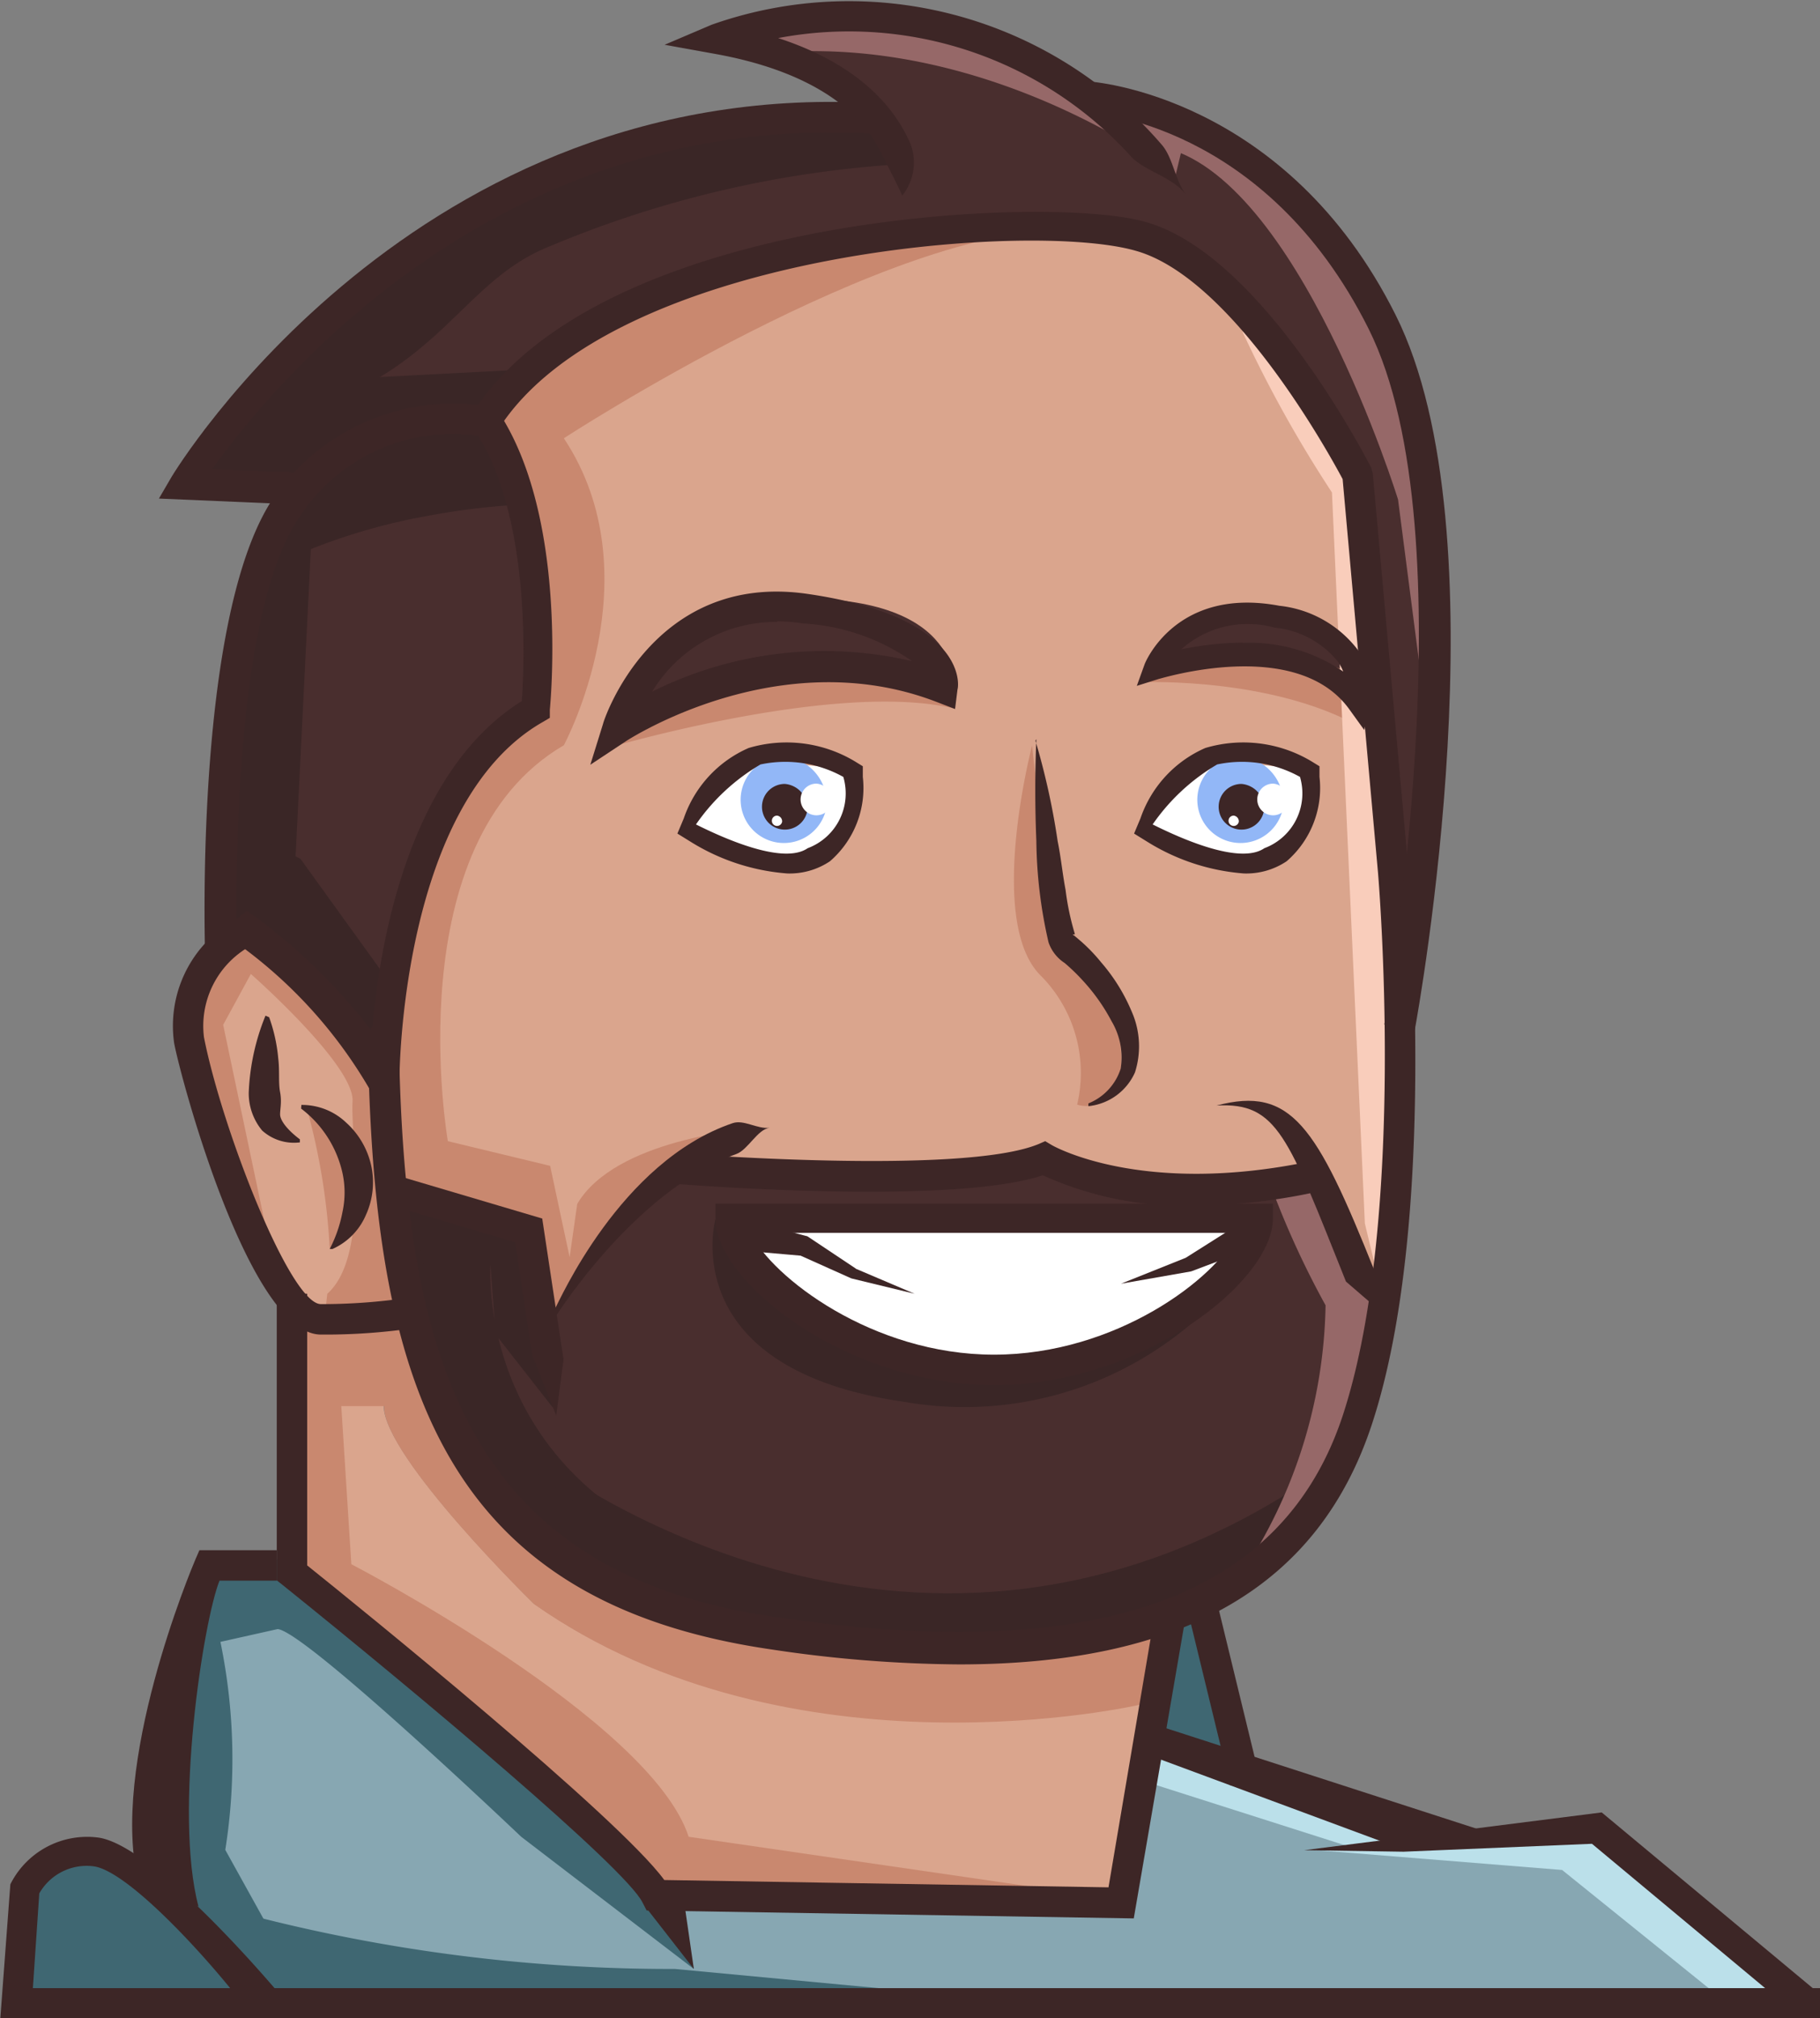 <svg id="Layer_6" data-name="Layer 6" xmlns="http://www.w3.org/2000/svg" viewBox="0 0 59.78 66.27"><rect x="0" y="0" width="59.78" height="66.27" fill="#808080" stroke="none"/><defs><style>.cls-1{fill:#daa58d;}.cls-2{fill:#492e2e;}.cls-3{fill:#fff;}.cls-4{fill:#87a7b2;}.cls-5{fill:#92b7f7;}.cls-6{fill:#3a2626;}.cls-7{fill:#c9886f;}.cls-8{fill:#3f6772;}.cls-9{fill:#bbe0ea;}.cls-10{fill:#966868;}.cls-11{fill:#f9cdbb;}.cls-12,.cls-13{fill:#3d2626;}.cls-13{stroke:#000;stroke-miterlimit:10;}</style></defs><title>GuyHatzAi</title><path class="cls-1" d="M1249,735.73h0q0,.35-.06.72a11.88,11.88,0,0,1-8.69,10.64s-19.17,4.16-23-10.2,4-20.1,4-20.1c.79-3.25-1.61-9.47-1.61-9.47,6-7.18,18.4-7.41,22-6.16a9,9,0,0,1,3.67,3.09,29,29,0,0,1,3,5.08l.43,5.34.83,10.32S1249.71,727.52,1249,735.73Z" transform="translate(-1203.67 -693.6)"/><path class="cls-2" d="M1216.12,727.83s1.11-9.83,5.64-10.83c0,0,.16-8.52-2.11-9.55s-6.27,2-7.19,3.72-1.83,13.58-1.83,13.58l1.28-.51,4.34,3.95Z" transform="translate(-1203.67 -693.6)"/><path class="cls-2" d="M1250.8,720.18l-1.15,3.57-1.11-14.5c-2.17-3.75-7.16-7.83-7.16-7.83-20.76-.25-21.37,6.28-21.37,6.28-2.78-1.88-6.26,1.55-6.26,1.55H1210c10.5-14.25,22.54-11.75,22.54-11.75a8.26,8.26,0,0,0-3.46-2.21,14.91,14.91,0,0,0-1.53-.46c7.72-2.33,12.29,2.09,12.29,2.09.46.08.89.17,1.31.28a12.39,12.39,0,0,1,1.49.5c7.89,3.16,8,12.88,8,12.88l.06,6.28Z" transform="translate(-1203.67 -693.6)"/><path class="cls-2" d="M1224,717.71s4.17-4,11-1.46c0,0,.42-3.08-5.25-3C1229.71,713.25,1224.54,713.43,1224,717.71Z" transform="translate(-1203.67 -693.6)"/><path class="cls-2" d="M1242,715.33a7.82,7.82,0,0,1,6.94,1.33c3.39,2.58,0,.17,0,.17s1.34-1.74-2.72-2.87C1246.18,714,1242.79,712.58,1242,715.33Z" transform="translate(-1203.67 -693.6)"/><path class="cls-2" d="M1249.29,736.67s-.37,5.57-4.85,8.62a11.38,11.38,0,0,1-5.38,1.88c-9.6,1-14.37-.12-19.7-5.23,0,0-2.86-5.06-2.67-9.25l3.85,1.31,1,3s3-5.1,4.67-5.1c0,0,8.72.59,11.36-.4l0,0a1.91,1.91,0,0,0,.32-.16h0a10.57,10.57,0,0,0,1,.4,15.53,15.53,0,0,0,5.61.83,10.15,10.15,0,0,0,2.28-.38Z" transform="translate(-1203.67 -693.6)"/><path class="cls-3" d="M1228,733.77l17.21-.38s-.12,2.94-4.14,4.28S1229.71,738.63,1228,733.77Z" transform="translate(-1203.67 -693.6)"/><path class="cls-1" d="M1212.21,723.92s-2,.86-2.17,2.44,2.41,9.92,3.5,10.24a11.93,11.93,0,0,0,3.14.17l-.4-7.85Z" transform="translate(-1203.67 -693.6)"/><path class="cls-1" d="M1243.95,751.75l-2.47-.49-.55,2.25-.64,2.57h-1l.74-.22-14.34-1c-1.25-3.85-11.95-9.87-11.95-9.87l1.13-5.24h1.4c0,1.68,4.93,6.5,4.93,6.5,8.46,5.94,19.87,3.31,19.87,3.31l.53-.13,2-.5Z" transform="translate(-1203.67 -693.6)"/><path class="cls-4" d="M1242.73,746.49a3.84,3.84,0,0,1-.67.32h0Z" transform="translate(-1203.67 -693.6)"/><path class="cls-4" d="M1262.24,759.38h-58.45l.87-4s1.14-1.65,3.68-.11c0,0,.62-9.72,2.2-10.22h2.21l12.87,11.08h14.87l.44-2.57.55-2.25,2.47.49-.32-2.8-.26-2.3,1.23,5.35,5.69,2.33,6.67-.66Z" transform="translate(-1203.67 -693.6)"/><polygon class="cls-4" points="40.28 58.15 37.81 57.66 37.26 59.91 37.94 55.85 39.96 55.35 40.28 58.15"/><path class="cls-3" d="M1243.75,718.6c-2.54,1-2.39,2.08-2.39,2.08l3.29,1.37,1.51-1.2.73-1.36-.33-.64Z" transform="translate(-1203.67 -693.6)"/><path class="cls-5" d="M1245.82,720.08a1.42,1.42,0,1,1-1.4-1.64A1.54,1.54,0,0,1,1245.82,720.08Z" transform="translate(-1203.67 -693.6)"/><path class="cls-3" d="M1228.75,718.6c-2.54,1-2.39,2.08-2.39,2.08l3.29,1.37,1.51-1.2.73-1.36-.33-.64Z" transform="translate(-1203.67 -693.6)"/><path class="cls-5" d="M1230.82,720.08a1.42,1.42,0,1,1-1.4-1.64A1.54,1.54,0,0,1,1230.82,720.08Z" transform="translate(-1203.67 -693.6)"/><path class="cls-6" d="M1213.88,711.63a19.83,19.83,0,0,1,3.94-1.11,22.79,22.79,0,0,1,2.94-.35l-1.39-2.72s-4.14.06-5.78,2.32S1210,723.2,1211,724.62l2.33-1.91Z" transform="translate(-1203.67 -693.6)"/><polygon class="cls-6" points="8.03 27.27 9.87 28.2 12.87 32.36 12.61 35.45 8.23 30.64 7.28 31.02 7.54 28.76 8.03 27.27"/><path class="cls-6" d="M1218,733.13s.75,6.33,2.79,7.92,13.66,9.55,26.22.9l.78-.38-1.58,2.73S1235,753.11,1220,743c0,0-2.58-3.33-3.35-10.35Z" transform="translate(-1203.67 -693.6)"/><path class="cls-6" d="M1221.83,739.82l-1.88-2.4-.17-2.29s-.5,6.58,6.67,9.38l-.62,1-7.13-5.58-1.69-7.27,3.53,1.31S1222.13,738.09,1221.83,739.82Z" transform="translate(-1203.67 -693.6)"/><path class="cls-6" d="M1227.17,733.63s-1.37,4.92,6.21,6a11.49,11.49,0,0,0,11.19-4.46S1233.37,743.71,1227.17,733.63Z" transform="translate(-1203.67 -693.6)"/><path class="cls-6" d="M1233.13,699a35.33,35.33,0,0,0-11.48,2.72c-2.44,1-3.29,3.3-6.51,4.8a4.11,4.11,0,0,1,.54-3.45c2.07-2.49,7.63-5,16.94-5.4l.76,1.33Z" transform="translate(-1203.67 -693.6)"/><polygon class="cls-6" points="16.72 12.16 12.07 12.4 11.7 11.15 12.07 9.67 6.73 14.1 5.64 16.06 9.9 16.17 12.87 14.31 15.97 13.85 16.72 12.16"/><path class="cls-7" d="M1237.57,718.08s-1.53,5.83.31,7.58a4.53,4.53,0,0,1,1.17,4.21,1.07,1.07,0,0,0,1.36-.81c.39-1.15-.53-3.72-1.36-4.1S1237.57,718.08,1237.57,718.08Z" transform="translate(-1203.67 -693.6)"/><path class="cls-7" d="M1223.2,718.28s7.84-2.38,11.84-1.41a10.12,10.12,0,0,0-2.81-1.34C1231.29,715.42,1224.6,716,1223.2,718.28Z" transform="translate(-1203.67 -693.6)"/><path class="cls-7" d="M1241.21,716s4.56-.19,7.49,1.68c0,0,.14-2.27-1.72-2.25S1242.87,714,1241.21,716Z" transform="translate(-1203.67 -693.6)"/><path class="cls-7" d="M1228.22,730.68s-4.34.32-5.59,2.45l-.25,1.75-.64-3-3.36-.81s-1.71-9.78,3.81-13c0,0,3-5.56,0-10.08,0,0,10.74-7,16.55-6.83l-9.89.69s-8.75,2.83-8.77,5.6,1.3.47,1.39,9.63c0,0-5.7,3.33-5.06,14.16v1.44l4.89,1.08.44,4.56.22-1.75,2-3,2.92-1.67Z" transform="translate(-1203.67 -693.6)"/><path class="cls-7" d="M1213.75,730a21.37,21.37,0,0,1,.75,4.6S1217.54,731.59,1213.75,730Z" transform="translate(-1203.67 -693.6)"/><path class="cls-7" d="M1211,727.25l.91-1.67s3.41,3,3.34,4.18.58,5.07-.83,6.32l-.08.72h3.12l-1.14-7.75-4.25-5-1.76,1.57a18,18,0,0,0,2.43,9.9Z" transform="translate(-1203.67 -693.6)"/><path class="cls-4" d="M1243.63,749l-2,.5.45-2.64a3.84,3.84,0,0,0,.67-.32s0,0,0,0l.63.16Z" transform="translate(-1203.67 -693.6)"/><path class="cls-7" d="M1242.06,746.81l-.45,2.64-.53.13s-11.41,2.63-19.87-3.31c0,0-4.94-4.82-4.93-6.5h-1.4l.33,5.19s9.83,5.1,11.08,8.95l13.75,2-.74.22h-13.68l-12.26-10.74v-8.25c.65.51,3.81-.63,3.81-.63l.46,1.87c3.33,7.17,5.66,8.34,15.36,9C1238.2,747.69,1240.78,747.27,1242.06,746.81Z" transform="translate(-1203.67 -693.6)"/><path class="cls-7" d="M1243.37,746.65l-.63-.16c.48-.28.55-.52.55-.52Z" transform="translate(-1203.67 -693.6)"/><polygon class="cls-8" points="40.73 57.53 39.67 52.8 38.39 53.21 37.72 57.14 40.73 57.53"/><path class="cls-8" d="M1226.46,758.25l-5.67-4.34s-7.08-6.74-8-6.82l-1.88.42a19.06,19.06,0,0,1,.16,6.83l2.8,5.05h-9.71l.53-4s1.12-1.53,3.62-.77c0,0,1.09-8.23,2.26-9.56l2.21-.25,12.95,11.11Z" transform="translate(-1203.67 -693.6)"/><path class="cls-8" d="M1212.29,756.59a55.1,55.1,0,0,0,13.55,1.66l14.12,1.33-26.92-.42Z" transform="translate(-1203.67 -693.6)"/><polygon class="cls-9" points="56.37 65.48 51.31 61.4 43.01 60.73 44.62 60.73 37.5 58.46 37.72 57.14 48.05 60.59 52.45 59.91 59.28 65.78 56.37 65.48"/><path class="cls-9" d="M1238,731.33a10.57,10.57,0,0,0,1,.4l-1.42-.21,0,0,.32-.16Z" transform="translate(-1203.67 -693.6)"/><path class="cls-10" d="M1249.29,736.67s-.37,5.57-4.85,8.62a16.38,16.38,0,0,0,2.77-8.83,29.06,29.06,0,0,1-1.74-3.77l-.87-.13a10.15,10.15,0,0,0,2.28-.38Z" transform="translate(-1203.67 -693.6)"/><path class="cls-10" d="M1250.77,716.86l-.36-.53-.82-6.33s-3.3-10.67-7.8-11.58l-1.58-.92,1-.3c9.36,2.47,9.52,13.38,9.52,13.38Z" transform="translate(-1203.67 -693.6)"/><path class="cls-10" d="M1242.68,697.7l-.39,1.63s-5.93-4.58-13.17-4a14.91,14.91,0,0,0-1.53-.46c7.72-2.33,12.29,2.09,12.29,2.09.46.08.89.17,1.31.28A12.39,12.39,0,0,1,1242.68,697.7Z" transform="translate(-1203.67 -693.6)"/><path class="cls-11" d="M1249,735.85l-.5-2.08-1.08-24a41,41,0,0,1-2.94-5.28l.85-.11a29,29,0,0,1,3,5.08l.43,5.34.83,10.32S1249.65,727.64,1249,735.85Z" transform="translate(-1203.67 -693.6)"/><path class="cls-12" d="M1235.17,748.25a42.87,42.87,0,0,1-6.22-.5c-10.52-1.55-12.92-8.49-13.18-19.21v-.08h0c0-.13,0-.29,0-.46,0-.39,0-.84.5-.84l.5.53v0h0c.16,10.64,2.28,17.53,12.34,19,10.61,1.57,16.71-.61,18.68-6.66,2.11-6.5,1.15-17.69,1.14-17.8l-1.16-12.9c-.41-.77-3.61-6.62-6.81-7.5-3.52-1-17.18.09-20.89,5.82l-.84-.54c4.21-6.5,18.83-7.11,22-6.24,3.84,1,7.33,7.8,7.48,8.09l.05.18,1.17,13c0,.47,1,11.51-1.19,18.2C1247,745.66,1242.56,748.25,1235.17,748.25Z" transform="translate(-1203.67 -693.6)"/><path class="cls-12" d="M1216.78,731.25l-1-1.94a15.4,15.4,0,0,0-4.08-4.56l-1.3,1,0-1c0-.45-.31-11,2.25-14.8a7.17,7.17,0,0,1,7.08-3l.2,0,.11.17c2.3,3.48,1.71,9.54,1.69,9.79l0,.26-.22.13c-4.69,2.66-4.72,11.65-4.72,11.74Zm-5-7.74.3.21a19.14,19.14,0,0,1,3.81,3.74c.24-2.83,1.18-8.51,4.92-10.84.08-1.13.3-5.88-1.43-8.71a6,6,0,0,0-5.85,2.63c-2,2.86-2.1,10.51-2.09,13.23Z" transform="translate(-1203.67 -693.6)"/><path class="cls-12" d="M1213.56,710.17l-4.67-.2.42-.72c.08-.13,8-13.25,23.3-12.25l-.07,1c-12.62-.83-20,8.37-21.9,11l3,.13Z" transform="translate(-1203.67 -693.6)"/><path class="cls-12" d="M1242.63,700c-.44-.59-1.34-.77-1.8-1.25a12.5,12.5,0,0,0-11.6-3.9c2.73.89,3.88,2.36,4.36,3.51a1.74,1.74,0,0,1-.29,1.67h0c0-.06-.35-.74-.76-1.55-.57-1.1-2-2.5-5.38-3.11l-1.66-.3,1.55-.66a13.55,13.55,0,0,1,14.76,3.92c.39.43.44,1.16.82,1.67Z" transform="translate(-1203.67 -693.6)"/><path class="cls-12" d="M1250.14,727.42l-1-.18c0-.16,2.87-16.08-.52-22.85s-9.08-7.1-9.33-7.12l.06-1c.27,0,6.57.5,10.16,7.67S1250.26,726.76,1250.14,727.42Z" transform="translate(-1203.67 -693.6)"/><path class="cls-13" d="M1219.64,707.45" transform="translate(-1203.67 -693.6)"/><path class="cls-12" d="M1223.06,718.71l.42-1.35c0-.05,1.6-5,6.71-4.26s5,2.9,4.93,3.14l-.08.64-.6-.23c-5.18-2-10.15,1.25-10.2,1.28Zm6.14-4.69a4.77,4.77,0,0,0-4.11,2.29,12.65,12.65,0,0,1,8.54-1,6.94,6.94,0,0,0-3.58-1.24A6.12,6.12,0,0,0,1229.2,714Z" transform="translate(-1203.67 -693.6)"/><path class="cls-12" d="M1248.48,717.57l-.49-.68c-1.74-2.41-6.2-1-6.25-1l-.73.23.26-.72s1-2.55,4.42-1.91a3.74,3.74,0,0,1,2.58,1.45,2.54,2.54,0,0,1,.38,1.83Zm-4-2.86a5.45,5.45,0,0,1,3.31.94,1.74,1.74,0,0,0-.17-.32,3.05,3.05,0,0,0-2.08-1.12,3.28,3.28,0,0,0-3.07.71A10.63,10.63,0,0,1,1244.51,714.7Z" transform="translate(-1203.67 -693.6)"/><path class="cls-12" d="M1244.53,722.28a7,7,0,0,1-3.19-1.05l-.42-.26.21-.5a3.9,3.9,0,0,1,2.13-2.31,4.36,4.36,0,0,1,3.49.44l.26.16v.35a3.18,3.18,0,0,1-1.08,2.77A2.38,2.38,0,0,1,1244.53,722.28Zm-3-1.61c.88.44,2.86,1.34,3.67.78a1.92,1.92,0,0,0,1.17-2.34,3.92,3.92,0,0,0-2.72-.41A6.71,6.71,0,0,0,1241.53,720.67Z" transform="translate(-1203.67 -693.6)"/><path class="cls-12" d="M1237.68,717.92a23.63,23.63,0,0,1,.73,3.3c.11.54.16,1.08.26,1.6a8.58,8.58,0,0,0,.3,1.43l0,.09v0a.16.16,0,0,0,0-.06l-.07,0,.09.07.2.17a5.67,5.67,0,0,1,.65.68,6,6,0,0,1,1,1.61,2.82,2.82,0,0,1,.11,2,1.88,1.88,0,0,1-1.53,1.11l0-.09a1.83,1.83,0,0,0,1.06-1.14,2.33,2.33,0,0,0-.3-1.56,6.28,6.28,0,0,0-.95-1.34,6.42,6.42,0,0,0-.59-.57,1.32,1.32,0,0,1-.53-.68,15.4,15.4,0,0,1-.4-3.33q-.07-1.67,0-3.34Z" transform="translate(-1203.67 -693.6)"/><path class="cls-12" d="M1236.32,739.08c-4.87,0-9.15-3.4-9.15-5.46v-.5h18.31v.5C1245.47,735.68,1241.19,739.08,1236.32,739.08Zm-8-5c.7,1.45,4,4,8,4s7.31-2.51,8-4Z" transform="translate(-1203.67 -693.6)"/><polygon class="cls-12" points="24.54 40.07 26.43 40.57 26.51 40.59 26.53 40.6 28.12 41.66 28.09 41.65 30.04 42.48 27.98 41.98 27.98 41.98 27.95 41.97 26.21 41.19 26.31 41.23 24.36 41.06 24.54 40.07"/><polygon class="cls-12" points="41.52 40.84 39.14 41.74 39.1 41.75 36.82 42.15 38.97 41.29 38.93 41.31 41.08 39.95 41.52 40.84"/><path class="cls-12" d="M1214.21,737.42c-2.35,0-4.61-8.44-4.82-9.57a4,4,0,0,1,1.81-3.94l.53.85a3,3,0,0,0-1.36,2.9c.59,3,2.83,8.76,3.84,8.76a19.21,19.21,0,0,0,2.87-.21l.17,1A20,20,0,0,1,1214.21,737.42Z" transform="translate(-1203.67 -693.6)"/><path class="cls-12" d="M1212.51,727a5.42,5.42,0,0,1,.3,1.36c.05.41,0,.78.06,1.1s0,.55,0,.73.2.48.65.82v.1a1.56,1.56,0,0,1-1.24-.39,1.92,1.92,0,0,1-.44-1.24,7.43,7.43,0,0,1,.55-2.53Z" transform="translate(-1203.67 -693.6)"/><path class="cls-12" d="M1213.57,729.88a2.1,2.1,0,0,1,1.47.58,2.68,2.68,0,0,1,.82,1.4,2.59,2.59,0,0,1-.17,1.63,2.14,2.14,0,0,1-1.1,1.12l-.09,0a4.4,4.4,0,0,0,.42-1.22,3,3,0,0,0,0-1.27,3.65,3.65,0,0,0-1.36-2.12Z" transform="translate(-1203.67 -693.6)"/><path class="cls-12" d="M1240.91,756.59l-16-.26-.14-.27c-.58-1.15-7.39-6.86-11.82-10.42l-.19-.15v-9.41h1V745c1.7,1.36,10.22,8.26,11.73,10.33l14.59.24,1.5-8.86,1,.17Z" transform="translate(-1203.67 -693.6)"/><polygon class="cls-12" points="18.27 46.48 17.48 44.49 16.92 40.79 12.87 39.59 13.15 38.63 17.81 40.01 18.51 44.64 18.27 46.48 18.27 46.48"/><path class="cls-12" d="M1221.76,737.09l.14-.52c.13-.21,2.13-4.83,5.83-6.09.37-.13.81.2,1.22.15h0c-.4.05-.71.72-1.09.86C1224.44,732.72,1221.79,737,1221.76,737.09Z" transform="translate(-1203.67 -693.6)"/><path class="cls-12" d="M1242.92,733.19a11.35,11.35,0,0,1-5-1c-3,1-11.7.31-12.08.28l.08-1c.09,0,9.33.73,11.85-.3l.23-.1.22.13s2.93,1.71,8.55.52l.21,1A19.59,19.59,0,0,1,1242.92,733.19Z" transform="translate(-1203.67 -693.6)"/><path class="cls-12" d="M1249.41,737l-1.53-1.32c-1.91-4.77-2.25-5.89-4.25-5.78h0c2.45-.65,3.28.66,5.18,5.41l.53,1.32Z" transform="translate(-1203.67 -693.6)"/><path class="cls-12" d="M1245.19,720.2a.75.75,0,1,1-.74-.86A.81.81,0,0,1,1245.19,720.2Z" transform="translate(-1203.67 -693.6)"/><path class="cls-12" d="M1208.23,755.46c-1-3.87,1.74-10.38,1.86-10.66l.13-.3h2.54v1h-1.88c-.53,1.32-1.51,7.61-.69,10.7Z" transform="translate(-1203.67 -693.6)"/><path class="cls-12" d="M1263.46,759.88h-59.78l.33-4.41a2.82,2.82,0,0,1,2.84-1.54c1.83.18,5.92,5,6.52,5.77l-1.23-.82h51.33Zm-58.71-1h6.48c-1.34-1.64-3.48-3.86-4.48-4a1.79,1.79,0,0,0-1.79.89Z" transform="translate(-1203.67 -693.6)"/><polygon class="cls-12" points="22.16 62.26 22.47 62.44 22.79 64.65 21.27 62.7 22.16 62.26"/><rect class="cls-12" x="1243.42" y="746.35" width="1" height="5.73" transform="translate(-1345.53 -378.3) rotate(-13.67)"/><polygon class="cls-12" points="46.1 60.73 37.36 57.49 37.73 56.56 48.55 60.06 46.1 60.73"/><polygon class="cls-12" points="59.13 66.24 52.29 60.54 46.1 60.8 42.84 60.75 42.84 60.75 52.61 59.51 59.77 65.47 59.13 66.24"/><path class="cls-3" d="M1246,719.93a.52.52,0,1,1-.51-.6A.56.56,0,0,1,1246,719.93Z" transform="translate(-1203.67 -693.6)"/><path class="cls-3" d="M1244.36,720.58a.17.17,0,1,1-.17-.2A.19.19,0,0,1,1244.36,720.58Z" transform="translate(-1203.67 -693.6)"/><path class="cls-12" d="M1229.53,722.28a7,7,0,0,1-3.19-1.05l-.42-.26.21-.5a3.9,3.9,0,0,1,2.13-2.31,4.36,4.36,0,0,1,3.49.44l.26.16v.35a3.18,3.18,0,0,1-1.08,2.77A2.38,2.38,0,0,1,1229.53,722.28Zm-3-1.61c.88.44,2.86,1.34,3.67.78a1.92,1.92,0,0,0,1.17-2.34,3.92,3.92,0,0,0-2.72-.41A6.71,6.71,0,0,0,1226.53,720.67Z" transform="translate(-1203.67 -693.6)"/><path class="cls-12" d="M1230.19,720.2a.75.75,0,1,1-.74-.86A.81.81,0,0,1,1230.19,720.2Z" transform="translate(-1203.67 -693.6)"/><path class="cls-3" d="M1231,719.93a.52.52,0,1,1-.51-.6A.56.56,0,0,1,1231,719.93Z" transform="translate(-1203.67 -693.6)"/><path class="cls-3" d="M1229.36,720.58a.17.17,0,1,1-.17-.2A.19.19,0,0,1,1229.36,720.58Z" transform="translate(-1203.67 -693.6)"/></svg>